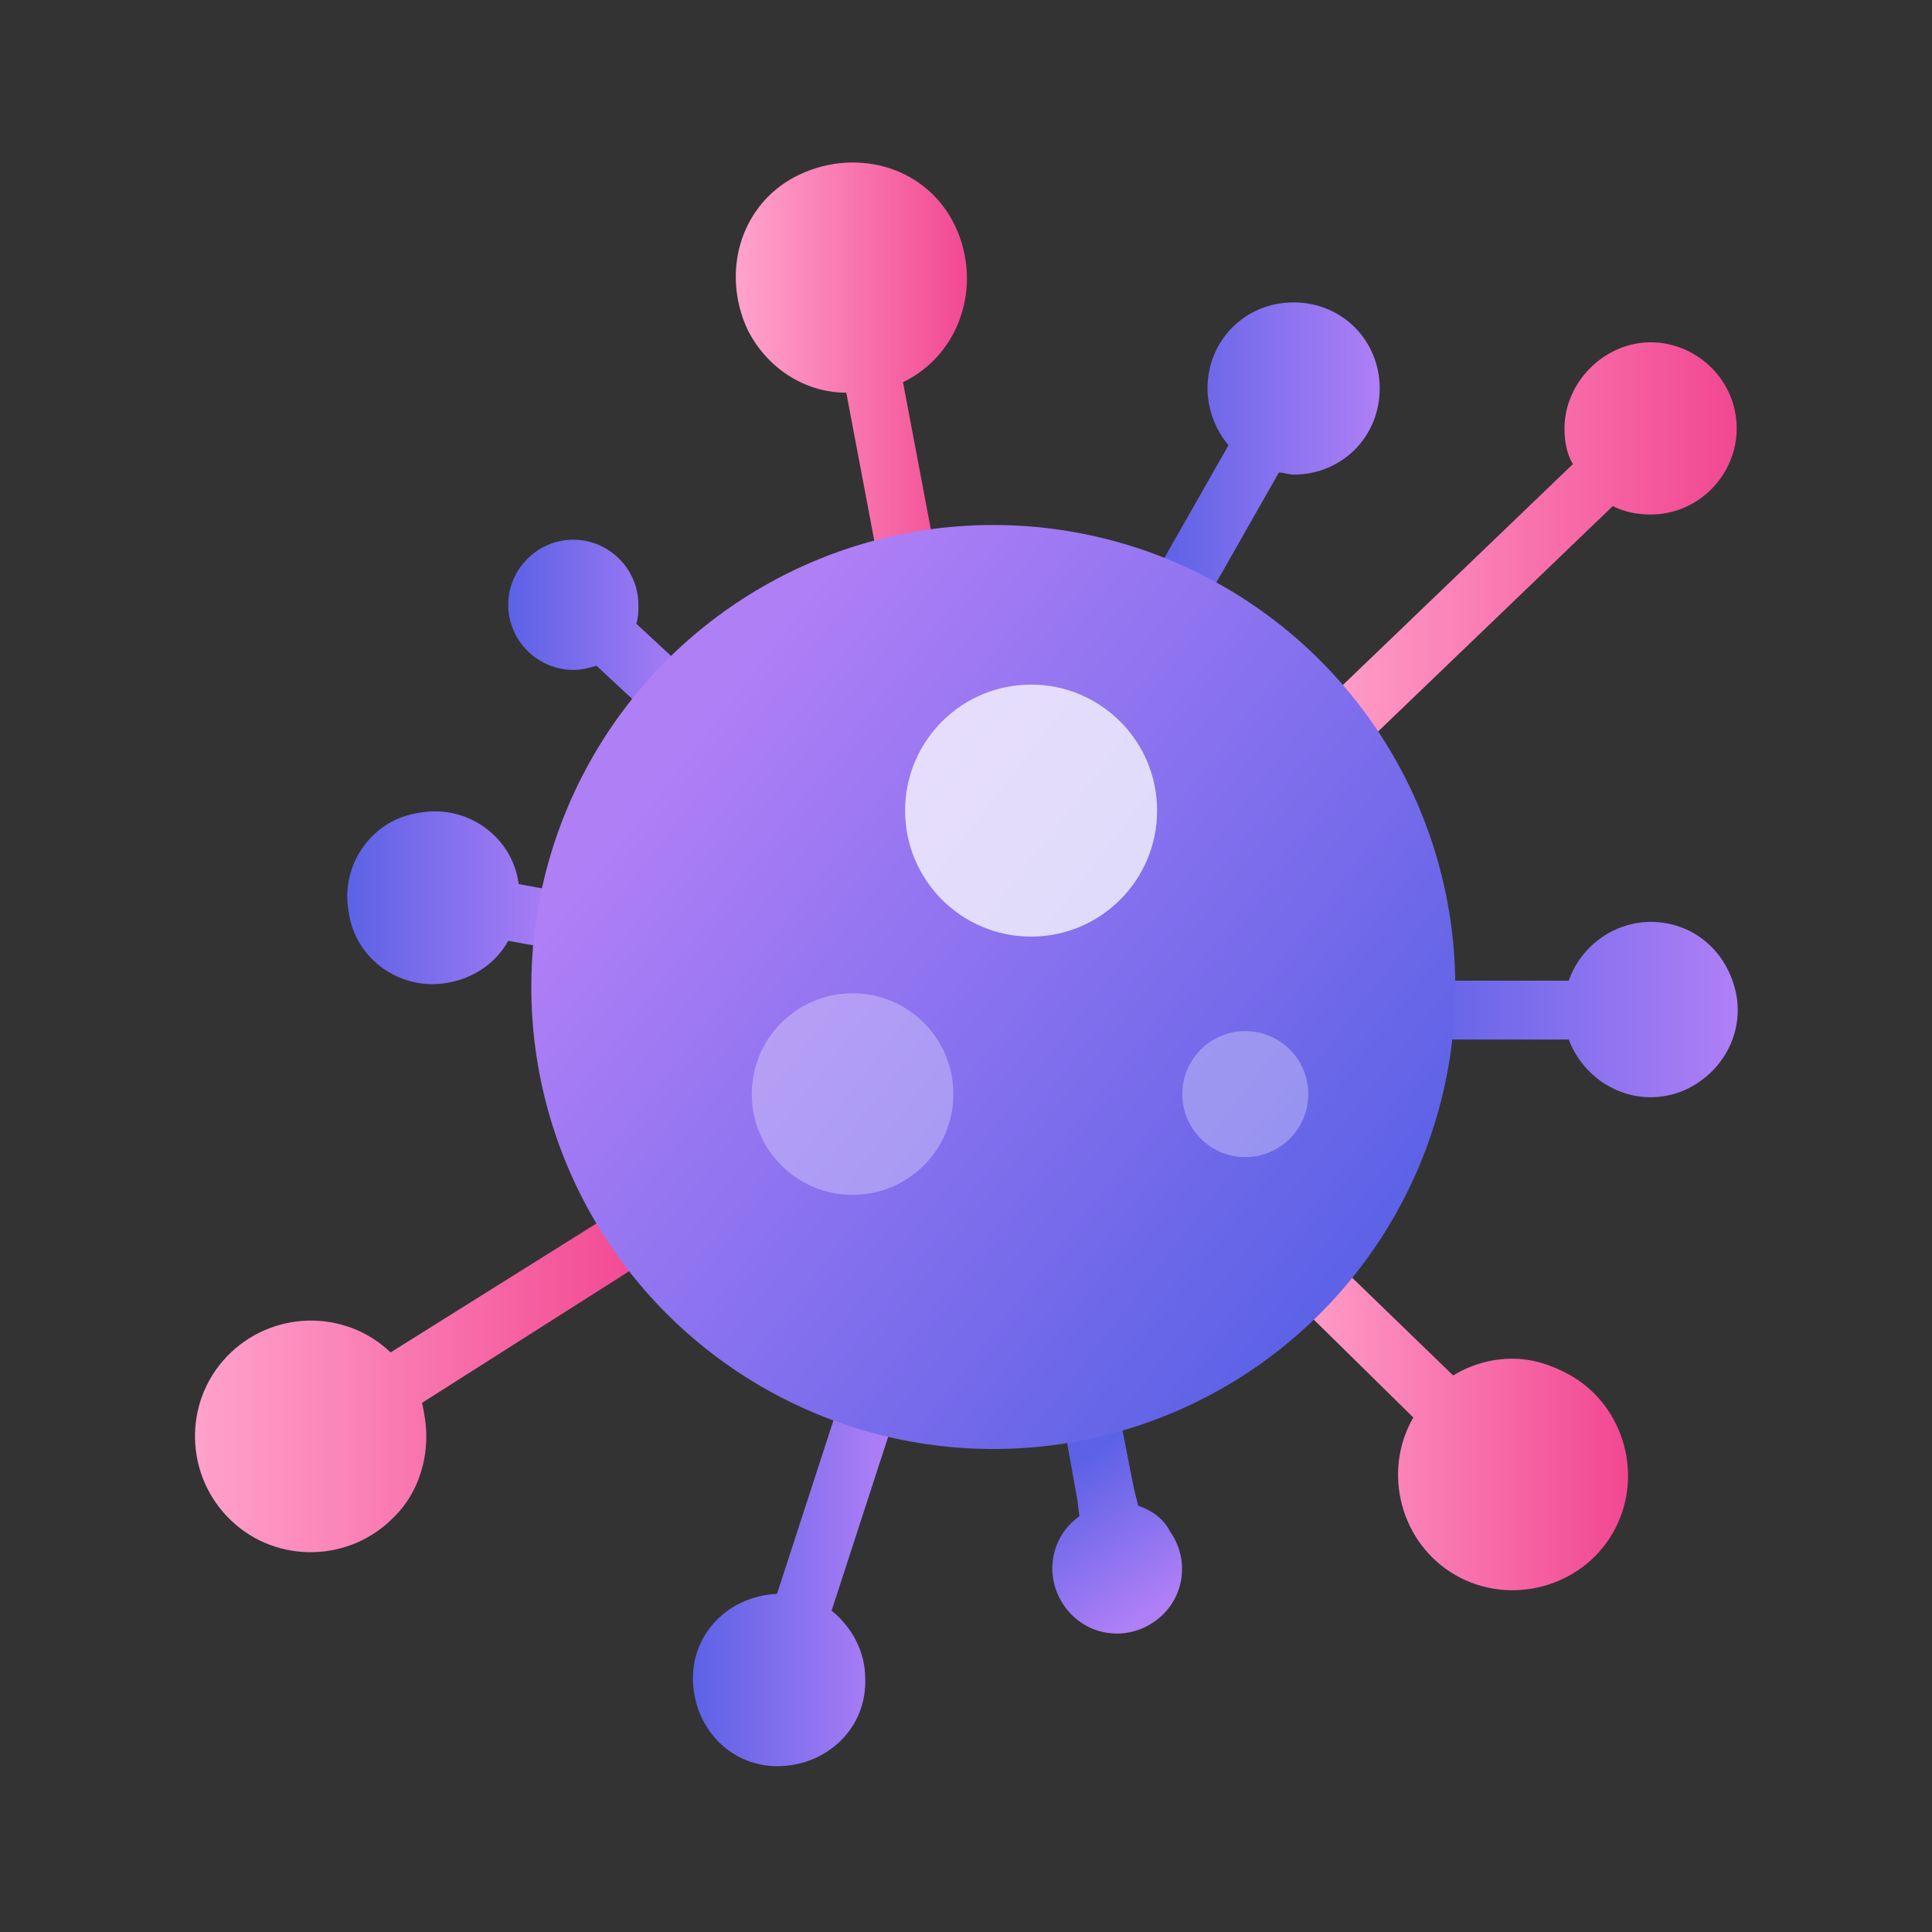 <?xml version="1.0" encoding="utf-8"?>
<!-- Generator: Adobe Illustrator 25.2.3, SVG Export Plug-In . SVG Version: 6.00 Build 0)  -->
<svg version="1.1" id="图层_1" xmlns="http://www.w3.org/2000/svg" xmlns:xlink="http://www.w3.org/1999/xlink" x="0px" y="0px"
	 viewBox="0 0 92 92" style="enable-background:new 0 0 92 92;" xml:space="preserve">
<rect x="0" y="0" width="92" height="92" fill="#333333" stroke="none"/>
<style type="text/css">
	.st0{opacity:0;fill:#D3D3D3;enable-background:new    ;}
	.st1{fill:url(#路径_486_1_);}
	.st2{fill:url(#路径_487_1_);}
	.st3{fill:url(#路径_488_1_);}
	.st4{fill:url(#路径_489_1_);}
	.st5{fill:url(#路径_490_1_);}
	.st6{fill:url(#路径_491_1_);}
	.st7{fill:url(#路径_492_1_);}
	.st8{fill:url(#路径_493_1_);}
	.st9{fill:url(#路径_494_1_);}
	.st10{fill:url(#路径_495_1_);}
	.st11{fill:url(#椭圆_190_1_);}
	.st12{opacity:0.3;fill:#FFFFFF;enable-background:new    ;}
	.st13{opacity:0.75;fill:#FFFFFF;enable-background:new    ;}
</style>
<rect id="矩形_515" class="st0" width="92" height="92"/>
<g>
	
		<linearGradient id="路径_486_1_" gradientUnits="userSpaceOnUse" x1="-293.804" y1="183.885" x2="-292.804" y2="183.885" gradientTransform="matrix(10.974 0 0 -18.399 3259.445 3400.256)">
		<stop  offset="0" style="stop-color:#FFA2CB"/>
		<stop  offset="1" style="stop-color:#F24791"/>
	</linearGradient>
	<path id="路径_486" class="st1" d="M43,18.2c2.7-1.3,3.8-4.6,2.5-7.4s-4.6-3.8-7.4-2.5s-3.8,4.6-2.5,7.4c0.9,1.8,2.7,3,4.7,3
		l1.4,7.4c0.9-0.2,1.8-0.4,2.7-0.5L43,18.2z"/>
	
		<linearGradient id="路径_487_1_" gradientUnits="userSpaceOnUse" x1="-309.605" y1="184.912" x2="-308.605" y2="184.912" gradientTransform="matrix(20.401 0 0 -19.9 6378.538 3706.003)">
		<stop  offset="0" style="stop-color:#FFA2CB"/>
		<stop  offset="1" style="stop-color:#F24791"/>
	</linearGradient>
	<path id="路径_487" class="st2" d="M64.2,36.2l12.6-12.1c0.6,0.3,1.2,0.4,1.8,0.4c2.3,0,4.1-1.9,4.1-4.1c0-2.3-1.9-4.1-4.1-4.1
		s-4.1,1.9-4.1,4.1c0,0.6,0.1,1.2,0.4,1.7L62.3,34.2C63,34.9,63.6,35.5,64.2,36.2z"/>
	
		<linearGradient id="路径_488_1_" gradientUnits="userSpaceOnUse" x1="-292.334" y1="179.648" x2="-291.334" y2="179.648" gradientTransform="matrix(10.522 0 0 -14.032 3131.167 2542.165)">
		<stop  offset="0" style="stop-color:#5C62E6"/>
		<stop  offset="1" style="stop-color:#AF7FF6"/>
	</linearGradient>
	<path id="路径_488" class="st3" d="M60.9,22.5c0.2,0,0.5,0.1,0.7,0.1c2.3,0,4.1-1.8,4.1-4.1c0-2.3-1.8-4.1-4.1-4.1
		c-2.3,0-4.1,1.8-4.1,4.1c0,1,0.4,2,1,2.7L55.2,27c0.8,0.4,1.6,0.8,2.4,1.3L60.9,22.5z"/>
	
		<linearGradient id="路径_489_1_" gradientUnits="userSpaceOnUse" x1="-291.963" y1="167.148" x2="-290.963" y2="167.148" gradientTransform="matrix(10.414 0 0 -8.253 3056.944 1422.205)">
		<stop  offset="0" style="stop-color:#5C62E6"/>
		<stop  offset="1" style="stop-color:#AF7FF6"/>
	</linearGradient>
	<path id="路径_489" class="st4" d="M24.7,42.1c-0.3-2.3-2.5-3.8-4.7-3.4c-2.3,0.3-3.8,2.5-3.4,4.7c0.3,2.3,2.5,3.8,4.7,3.4
		c1.2-0.2,2.3-0.9,2.9-2l2.2,0.4c0.1-0.9,0.3-1.8,0.5-2.7L24.7,42.1z"/>
	
		<linearGradient id="路径_490_1_" gradientUnits="userSpaceOnUse" x1="-285.691" y1="168.236" x2="-284.691" y2="168.236" gradientTransform="matrix(8.87 0 0 -8.56 2558.334 1470.08)">
		<stop  offset="0" style="stop-color:#5C62E6"/>
		<stop  offset="1" style="stop-color:#AF7FF6"/>
	</linearGradient>
	<path id="路径_490" class="st5" d="M33.1,32.3l-2.8-2.6c0.1-0.3,0.1-0.6,0.1-0.9c0-1.7-1.4-3.1-3.1-3.1s-3.1,1.4-3.1,3.1
		s1.4,3.1,3.1,3.1c0.4,0,0.8-0.1,1.1-0.2l2.8,2.6C31.8,33.6,32.5,32.9,33.1,32.3z"/>
	
		<linearGradient id="路径_491_1_" gradientUnits="userSpaceOnUse" x1="-310.61" y1="182.015" x2="-309.61" y2="182.015" gradientTransform="matrix(21.58 0 0 -16.177 6712.223 3010.152)">
		<stop  offset="0" style="stop-color:#FFA2CB"/>
		<stop  offset="1" style="stop-color:#F24791"/>
	</linearGradient>
	<path id="路径_491" class="st6" d="M18.6,64.4c-2.2-2.1-5.7-2-7.8,0.2c-2.1,2.2-2,5.7,0.2,7.8c2.2,2.1,5.7,2,7.8-0.2
		c1-1,1.5-2.4,1.5-3.8c0-0.6-0.1-1.1-0.2-1.6L30.8,60c-0.5-0.7-1-1.5-1.5-2.3L18.6,64.4z"/>
	
		<linearGradient id="路径_492_1_" gradientUnits="userSpaceOnUse" x1="-287.837" y1="182.376" x2="-286.837" y2="182.376" gradientTransform="matrix(9.344 0 0 -16.563 2722.516 3096.523)">
		<stop  offset="0" style="stop-color:#5C62E6"/>
		<stop  offset="1" style="stop-color:#AF7FF6"/>
	</linearGradient>
	<path id="路径_492" class="st7" d="M37,75.9c-2.3,0.1-4.1,1.9-4,4.2c0.1,2.3,1.9,4.1,4.2,4c2.3-0.1,4.1-1.9,4-4.2
		c0-1.2-0.6-2.4-1.6-3.2l2.7-8.3c-0.9-0.2-1.8-0.5-2.6-0.8L37,75.9z"/>
	
		<linearGradient id="路径_493_1_" gradientUnits="userSpaceOnUse" x1="-304.518" y1="167.089" x2="-303.518" y2="167.089" gradientTransform="matrix(15.982 0 0 -8.237 4933.519 1424.318)">
		<stop  offset="0" style="stop-color:#5C62E6"/>
		<stop  offset="1" style="stop-color:#AF7FF6"/>
	</linearGradient>
	<path id="路径_493" class="st8" d="M78.6,43.9c-1.7,0-3.3,1.1-3.9,2.8h-8c0,0.5,0.1,0.9,0.1,1.4s0,0.9-0.1,1.4h8
		c0.8,2.1,3.1,3.3,5.3,2.5c2.1-0.8,3.3-3.1,2.5-5.3C81.9,45,80.4,43.9,78.6,43.9z"/>
	
		<linearGradient id="路径_494_1_" gradientUnits="userSpaceOnUse" x1="-305.202" y1="182.091" x2="-304.202" y2="182.091" gradientTransform="matrix(16.461 0 0 -16.257 5084.962 3027.843)">
		<stop  offset="0" style="stop-color:#FFA2CB"/>
		<stop  offset="1" style="stop-color:#F24791"/>
	</linearGradient>
	<path id="路径_494" class="st9" d="M61.1,61.4l6.2,6.1c-1.5,2.6-0.6,6,2,7.5c2.6,1.5,6,0.6,7.5-2s0.6-6-2-7.5
		C73.9,65,73,64.7,72,64.7c-1,0-2,0.3-2.8,0.8L63,59.5C62.4,60.1,61.7,60.8,61.1,61.4z"/>
	
		<linearGradient id="路径_495_1_" gradientUnits="userSpaceOnUse" x1="-267.025" y1="177.604" x2="-266.798" y2="176.924" gradientTransform="matrix(6.19 0 0 -12.462 1705.221 2282.305)">
		<stop  offset="0" style="stop-color:#5C62E6"/>
		<stop  offset="1" style="stop-color:#AF7FF6"/>
	</linearGradient>
	<path id="路径_495" class="st10" d="M54.2,71.7L54,70.9l-1.1-5.6h-2.7l1.1,6.1l0.1,0.8c-1.4,1-1.7,2.9-0.7,4.3
		c1,1.4,2.9,1.7,4.3,0.7s1.7-2.9,0.7-4.3C55.4,72.3,54.8,71.9,54.2,71.7L54.2,71.7z"/>
	
		<linearGradient id="椭圆_190_1_" gradientUnits="userSpaceOnUse" x1="-318.572" y1="191.499" x2="-319.312" y2="192.07" gradientTransform="matrix(44 0 0 -44 14082 8486.5)">
		<stop  offset="0" style="stop-color:#5C62E6"/>
		<stop  offset="1" style="stop-color:#AF7FF6"/>
	</linearGradient>
	<circle id="椭圆_190" class="st11" cx="47.3" cy="47" r="22"/>
	<circle id="椭圆_187" class="st12" cx="59.3" cy="52.1" r="3"/>
	<circle id="椭圆_188" class="st13" cx="49.1" cy="38.6" r="6"/>
	<circle id="椭圆_189" class="st12" cx="40.6" cy="52.1" r="4.8"/>
</g>
</svg>
